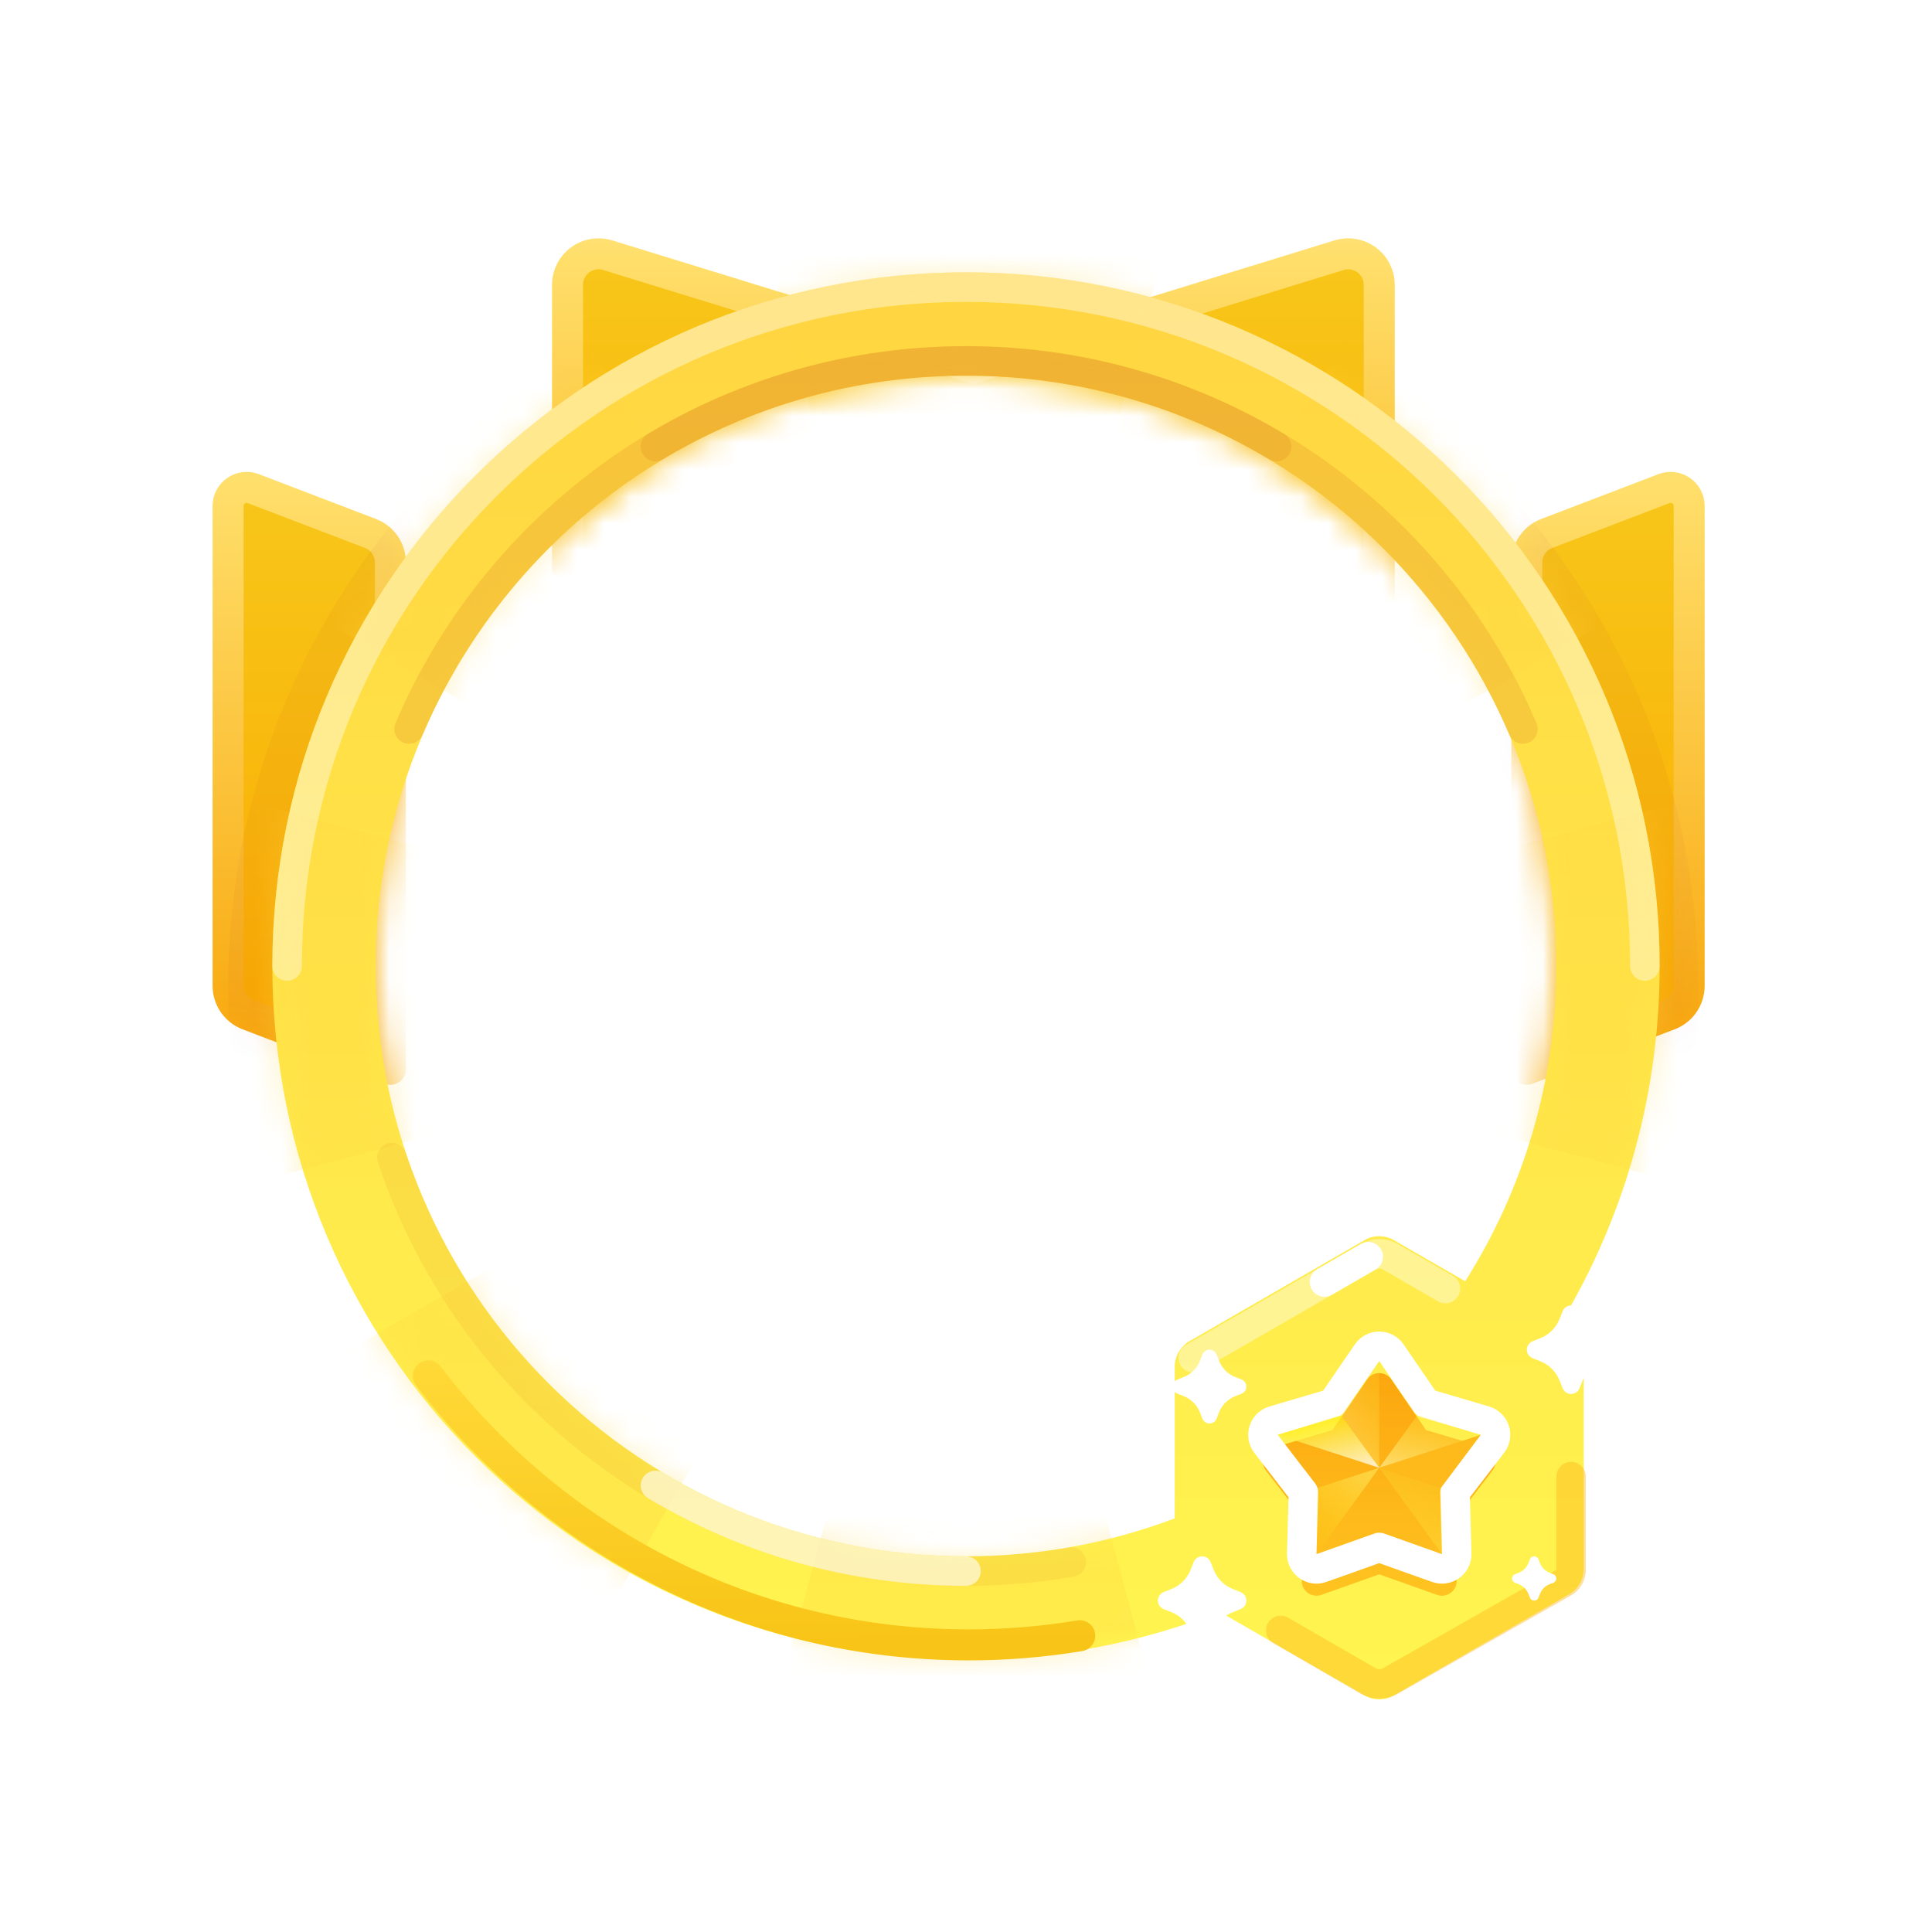 <svg width="72" height="72" viewBox="0 0 72 72" fill="none" xmlns="http://www.w3.org/2000/svg">
<mask id="mask0_3672_2195" style="mask-type:luminance" maskUnits="userSpaceOnUse" x="6" y="8" width="59" height="38">
<path fill-rule="evenodd" clip-rule="evenodd" d="M64.5 8.05H6.5V45.05H15.942C14.694 42.289 14 39.226 14 36C14 23.85 23.85 14 36 14C48.15 14 58 23.85 58 36C58 39.226 57.306 42.289 56.058 45.05H64.5V8.05Z" fill="white"/>
</mask>
<g mask="url(#mask0_3672_2195)">
<path fill-rule="evenodd" clip-rule="evenodd" d="M56.9 20.96C56.9 20.481 57.195 20.052 57.642 19.881L62.01 18.21C62.463 18.036 62.95 18.371 62.95 18.857V36.739C62.95 37.218 62.655 37.647 62.208 37.818L56.9 39.85V20.96Z" fill="url(#paint0_linear_3672_2195)" stroke="url(#paint1_linear_3672_2195)" stroke-width="1.155" stroke-linecap="round" stroke-linejoin="round"/>
<mask id="mask1_3672_2195" style="mask-type:luminance" maskUnits="userSpaceOnUse" x="56" y="17" width="8" height="24">
<path fill-rule="evenodd" clip-rule="evenodd" d="M56.9 20.96C56.9 20.481 57.195 20.052 57.642 19.881L62.01 18.21C62.463 18.036 62.95 18.371 62.95 18.857V36.739C62.95 37.218 62.655 37.647 62.208 37.818L56.9 39.85V20.96Z" fill="white" stroke="white" stroke-width="1.155" stroke-linecap="round" stroke-linejoin="round"/>
</mask>
<g mask="url(#mask1_3672_2195)">
<g opacity="0.2">
<circle cx="27.5" cy="27.5" r="27.5" transform="matrix(-1 0 0 1 63.293 9.292)" fill="#A4053A" fill-opacity="0.2" style="mix-blend-mode:multiply"/>
</g>
</g>
<path fill-rule="evenodd" clip-rule="evenodd" d="M14.55 20.96C14.55 20.481 14.255 20.052 13.808 19.881L9.441 18.21C8.987 18.036 8.5 18.371 8.5 18.857V36.739C8.5 37.218 8.795 37.647 9.242 37.818L14.55 39.85V20.96Z" fill="url(#paint2_linear_3672_2195)" stroke="url(#paint3_linear_3672_2195)" stroke-width="1.155" stroke-linecap="round" stroke-linejoin="round"/>
<mask id="mask2_3672_2195" style="mask-type:luminance" maskUnits="userSpaceOnUse" x="7" y="17" width="9" height="24">
<path fill-rule="evenodd" clip-rule="evenodd" d="M14.55 20.96C14.55 20.481 14.255 20.052 13.808 19.881L9.441 18.21C8.987 18.036 8.5 18.371 8.5 18.857V36.739C8.5 37.218 8.795 37.647 9.242 37.818L14.55 39.85V20.96Z" fill="white" stroke="white" stroke-width="1.155" stroke-linecap="round" stroke-linejoin="round"/>
</mask>
<g mask="url(#mask2_3672_2195)">
<g opacity="0.2">
<circle cx="36" cy="36.792" r="27.5" fill="#A4053A" fill-opacity="0.2" style="mix-blend-mode:multiply"/>
</g>
</g>
<path fill-rule="evenodd" clip-rule="evenodd" d="M51.4 10.614C51.4 9.837 50.648 9.282 49.905 9.51L36.275 13.709L22.645 9.51C21.902 9.282 21.15 9.837 21.15 10.614V27.695C21.15 28.333 21.667 28.85 22.305 28.85H50.245C50.883 28.85 51.4 28.333 51.4 27.695V10.614Z" fill="url(#paint4_linear_3672_2195)" stroke="url(#paint5_linear_3672_2195)" stroke-width="1.155" stroke-linecap="round" stroke-linejoin="round"/>
</g>
<path fill-rule="evenodd" clip-rule="evenodd" d="M36 61.85C39.337 61.85 42.525 61.218 45.453 60.067L50.85 63.182C51.19 63.379 51.61 63.379 51.95 63.182L58.471 59.417C58.811 59.221 59.021 58.858 59.021 58.465V50.935C59.021 50.542 58.811 50.179 58.471 49.982L57.94 49.676C60.418 45.709 61.85 41.022 61.85 36C61.85 21.723 50.276 10.15 36 10.15C21.723 10.15 10.15 21.723 10.15 36C10.15 50.276 21.723 61.85 36 61.85ZM43.779 56.585C41.36 57.499 38.739 58 36 58C23.85 58 14 48.15 14 36C14 23.85 23.85 14 36 14C48.15 14 58 23.85 58 36C58 40.32 56.755 44.35 54.603 47.749L51.95 46.218C51.61 46.021 51.19 46.021 50.85 46.218L44.329 49.982C43.989 50.179 43.779 50.542 43.779 50.935V56.585Z" fill="url(#paint6_linear_3672_2195)"/>
<mask id="mask3_3672_2195" style="mask-type:luminance" maskUnits="userSpaceOnUse" x="10" y="10" width="52" height="54">
<path fill-rule="evenodd" clip-rule="evenodd" d="M36 61.85C39.337 61.85 42.525 61.218 45.453 60.067L50.85 63.182C51.19 63.379 51.61 63.379 51.95 63.182L58.471 59.417C58.811 59.221 59.021 58.858 59.021 58.465V50.935C59.021 50.542 58.811 50.179 58.471 49.982L57.94 49.676C60.418 45.709 61.85 41.022 61.85 36C61.85 21.723 50.276 10.15 36 10.15C21.723 10.15 10.15 21.723 10.15 36C10.15 50.276 21.723 61.85 36 61.85ZM43.779 56.585C41.36 57.499 38.739 58 36 58C23.85 58 14 48.15 14 36C14 23.85 23.85 14 36 14C48.15 14 58 23.85 58 36C58 40.32 56.755 44.35 54.603 47.749L51.95 46.218C51.61 46.021 51.19 46.021 50.85 46.218L44.329 49.982C43.989 50.179 43.779 50.542 43.779 50.935V56.585Z" fill="white"/>
</mask>
<g mask="url(#mask3_3672_2195)">
<g style="mix-blend-mode:multiply" opacity="0.3">
<path fill-rule="evenodd" clip-rule="evenodd" d="M44 7L36 37L36 37L9.13 21.444L20.444 10.13L36 37L28 7H44ZM36 37L20.444 63.87L9.13 52.556L36 37ZM36 37L51.556 10.13L62.87 21.444L36 37ZM36 37L66 29V45L36 37ZM36 37L44 67H28L36 37ZM36 37L6 45L6 29L36 37Z" fill="#FFD640"/>
</g>
</g>
<path opacity="0.2" d="M14.604 43.14C17.591 52.095 26.042 58.55 36 58.55C37.339 58.55 38.65 58.433 39.924 58.21" stroke="#EDAA2F" stroke-width="1.1" stroke-linecap="round" stroke-linejoin="round"/>
<path opacity="0.6" d="M24.428 55.358C27.811 57.385 31.77 58.55 36 58.55" stroke="white" stroke-width="1.1" stroke-linecap="round" stroke-linejoin="round"/>
<path opacity="0.2" d="M15.246 27.167C18.682 19.103 26.681 13.45 36 13.45C45.319 13.45 53.318 19.103 56.754 27.167" stroke="#DA731B" stroke-width="1.1" stroke-linecap="round" stroke-linejoin="round"/>
<path opacity="0.2" d="M24.428 16.642C27.811 14.615 31.77 13.45 36 13.45C40.23 13.45 44.189 14.615 47.572 16.642" stroke="#DA731B" stroke-width="1.1" stroke-linecap="round" stroke-linejoin="round"/>
<path d="M15.963 51.275C20.607 57.372 27.898 61.3 36.095 61.3C37.506 61.3 38.891 61.184 40.239 60.96" stroke="url(#paint7_linear_3672_2195)" stroke-width="1.155" stroke-linecap="round" stroke-linejoin="round"/>
<path opacity="0.4" d="M61.3 36C61.3 22.027 49.973 10.7 36 10.7C22.027 10.7 10.7 22.027 10.7 36" stroke="white" stroke-width="1.1" stroke-linecap="round" stroke-linejoin="round"/>
<path opacity="0.4" d="M53.867 48.02C53.183 47.625 51.816 46.836 51.816 46.836C51.561 46.688 51.246 46.688 50.991 46.836C50.224 47.278 49.681 47.592 49.361 47.777C48.695 48.161 48.152 48.475 47.731 48.718C47.006 49.136 45.919 49.764 44.47 50.6" stroke="white" stroke-width="1.1" stroke-linecap="round"/>
<path opacity="0.4" d="M58.55 55.03V58.505C58.55 58.703 58.444 58.885 58.271 58.983L51.816 62.645C51.561 62.792 51.246 62.792 50.991 62.645C50.224 62.202 49.681 61.888 49.361 61.704C48.695 61.319 48.151 61.005 47.73 60.762" stroke="#FDB115" stroke-width="1.1" stroke-linecap="round" stroke-linejoin="round"/>
<path d="M50.991 46.835C50.224 47.278 49.681 47.592 49.361 47.777" stroke="white" stroke-width="1.1" stroke-linecap="round"/>
<g filter="url(#filter0_d_3672_2195)">
<path fill-rule="evenodd" clip-rule="evenodd" d="M44.117 52.032L43.879 51.938C43.734 51.881 43.662 51.716 43.719 51.571C43.748 51.498 43.806 51.44 43.879 51.411L44.117 51.317C44.392 51.209 44.609 50.992 44.717 50.717L44.811 50.479C44.868 50.334 45.033 50.262 45.179 50.32C45.252 50.348 45.309 50.406 45.338 50.479L45.432 50.717C45.54 50.992 45.758 51.209 46.032 51.317L46.27 51.411C46.416 51.469 46.487 51.633 46.43 51.779C46.401 51.852 46.343 51.91 46.27 51.938L46.032 52.032C45.758 52.141 45.54 52.358 45.432 52.632L45.338 52.87C45.281 53.016 45.116 53.087 44.971 53.03C44.898 53.001 44.84 52.943 44.811 52.87L44.717 52.632C44.609 52.358 44.392 52.141 44.117 52.032Z" fill="white"/>
</g>
<g filter="url(#filter1_d_3672_2195)">
<path fill-rule="evenodd" clip-rule="evenodd" d="M51.4 57.67L49.246 58.436C48.882 58.565 48.502 58.289 48.512 57.902L48.575 55.618L47.181 53.806C46.946 53.5 47.091 53.053 47.462 52.944L49.654 52.297L50.946 50.412C51.164 50.093 51.635 50.093 51.853 50.412L53.145 52.297L55.338 52.944C55.708 53.053 55.854 53.5 55.618 53.806L54.224 55.618L54.287 57.902C54.298 58.289 53.917 58.565 53.553 58.436L51.4 57.67Z" fill="black" fill-opacity="0.01"/>
</g>
<g filter="url(#filter2_i_3672_2195)">
<path fill-rule="evenodd" clip-rule="evenodd" d="M51.4 57.67L49.246 58.436C48.882 58.565 48.502 58.289 48.512 57.902L48.575 55.618L47.181 53.806C46.946 53.5 47.091 53.053 47.462 52.944L49.654 52.297L50.946 50.412C51.164 50.093 51.635 50.093 51.853 50.412L53.145 52.297L55.338 52.944C55.708 53.053 55.854 53.5 55.618 53.806L54.224 55.618L54.287 57.902C54.298 58.289 53.917 58.565 53.553 58.436L51.4 57.67Z" fill="url(#paint8_linear_3672_2195)"/>
</g>
<path fill-rule="evenodd" clip-rule="evenodd" d="M51.4 57.67L49.246 58.436C48.882 58.565 48.502 58.289 48.512 57.902L48.575 55.618L47.181 53.806C46.946 53.5 47.091 53.053 47.462 52.944L49.654 52.297L50.946 50.412C51.164 50.093 51.635 50.093 51.853 50.412L53.145 52.297L55.338 52.944C55.708 53.053 55.854 53.5 55.618 53.806L54.224 55.618L54.287 57.902C54.298 58.289 53.917 58.565 53.553 58.436L51.4 57.67Z" stroke="white" stroke-width="1.1" stroke-linecap="round" stroke-linejoin="round"/>
<path opacity="0.4" d="M51.4 54.7V50.723L49.978 52.741L51.4 54.7Z" fill="url(#paint9_linear_3672_2195)"/>
<path opacity="0.8" d="M51.4 54.7L49.978 52.741L47.617 53.471L51.4 54.7Z" fill="url(#paint10_linear_3672_2195)"/>
<path opacity="0.5" d="M51.4 54.7L49.098 55.449L49.062 57.918L51.4 54.7Z" fill="url(#paint11_linear_3672_2195)"/>
<path opacity="0.4" d="M53.738 57.918L53.701 55.449L51.4 54.7L53.738 57.918Z" fill="url(#paint12_linear_3672_2195)"/>
<path d="M53.701 55.449L55.182 53.471L51.4 54.7L53.701 55.449Z" fill="#FEBA1B"/>
<path opacity="0.6" d="M55.182 53.471L52.821 52.741L51.4 54.7L55.182 53.471Z" fill="url(#paint13_linear_3672_2195)"/>
<g filter="url(#filter3_d_3672_2195)">
<path fill-rule="evenodd" clip-rule="evenodd" d="M57.401 50.729L57.115 50.616C56.941 50.547 56.855 50.35 56.924 50.175C56.958 50.087 57.028 50.018 57.115 49.984L57.401 49.871C57.73 49.741 57.991 49.48 58.121 49.151L58.234 48.865C58.303 48.691 58.5 48.605 58.675 48.674C58.762 48.708 58.832 48.778 58.866 48.865L58.979 49.151C59.109 49.48 59.37 49.741 59.699 49.871L59.984 49.984C60.159 50.053 60.245 50.25 60.176 50.425C60.142 50.512 60.072 50.582 59.984 50.616L59.699 50.729C59.37 50.859 59.109 51.12 58.979 51.449L58.866 51.734C58.797 51.909 58.6 51.995 58.425 51.926C58.337 51.892 58.268 51.822 58.234 51.734L58.121 51.449C57.991 51.12 57.73 50.859 57.401 50.729Z" fill="white"/>
</g>
<g filter="url(#filter4_d_3672_2195)">
<path fill-rule="evenodd" clip-rule="evenodd" d="M43.651 60.079L43.365 59.966C43.191 59.897 43.105 59.7 43.174 59.525C43.208 59.438 43.278 59.368 43.365 59.334L43.651 59.221C43.98 59.091 44.241 58.83 44.371 58.501L44.484 58.215C44.553 58.041 44.75 57.955 44.925 58.024C45.012 58.058 45.082 58.128 45.116 58.215L45.229 58.501C45.359 58.83 45.62 59.091 45.949 59.221L46.234 59.334C46.409 59.403 46.495 59.6 46.426 59.775C46.392 59.862 46.322 59.932 46.234 59.966L45.949 60.079C45.62 60.209 45.359 60.47 45.229 60.799L45.116 61.085C45.047 61.259 44.85 61.345 44.675 61.276C44.587 61.242 44.518 61.172 44.484 61.085L44.371 60.799C44.241 60.47 43.98 60.209 43.651 60.079Z" fill="white"/>
</g>
<g filter="url(#filter5_d_3672_2195)">
<path fill-rule="evenodd" clip-rule="evenodd" d="M56.6 59.039L56.457 58.983C56.37 58.949 56.327 58.85 56.361 58.763C56.379 58.719 56.413 58.684 56.457 58.667L56.6 58.611C56.765 58.546 56.895 58.415 56.96 58.251L57.017 58.108C57.051 58.02 57.15 57.977 57.237 58.012C57.281 58.029 57.316 58.064 57.333 58.108L57.389 58.251C57.454 58.415 57.584 58.546 57.749 58.611L57.892 58.667C57.979 58.701 58.022 58.8 57.988 58.887C57.97 58.931 57.936 58.966 57.892 58.983L57.749 59.039C57.584 59.104 57.454 59.235 57.389 59.4L57.333 59.542C57.298 59.63 57.2 59.672 57.112 59.638C57.068 59.621 57.034 59.586 57.017 59.542L56.96 59.4C56.895 59.235 56.765 59.104 56.6 59.039Z" fill="white"/>
</g>
<defs>
<filter id="filter0_d_3672_2195" x="42.7" y="49.3" width="4.75" height="4.75" filterUnits="userSpaceOnUse" color-interpolation-filters="sRGB">
<feFlood flood-opacity="0" result="BackgroundImageFix"/>
<feColorMatrix in="SourceAlpha" type="matrix" values="0 0 0 0 0 0 0 0 0 0 0 0 0 0 0 0 0 0 127 0" result="hardAlpha"/>
<feOffset/>
<feGaussianBlur stdDeviation="0.5"/>
<feColorMatrix type="matrix" values="0 0 0 0 1 0 0 0 0 0.949 0 0 0 0 0.306 0 0 0 1 0"/>
<feBlend mode="normal" in2="BackgroundImageFix" result="effect1_dropShadow_3672_2195"/>
<feBlend mode="normal" in="SourceGraphic" in2="effect1_dropShadow_3672_2195" result="shape"/>
</filter>
<filter id="filter1_d_3672_2195" x="46.067" y="50.173" width="10.665" height="10.295" filterUnits="userSpaceOnUse" color-interpolation-filters="sRGB">
<feFlood flood-opacity="0" result="BackgroundImageFix"/>
<feColorMatrix in="SourceAlpha" type="matrix" values="0 0 0 0 0 0 0 0 0 0 0 0 0 0 0 0 0 0 127 0" result="hardAlpha"/>
<feOffset dy="1"/>
<feGaussianBlur stdDeviation="0.5"/>
<feColorMatrix type="matrix" values="0 0 0 0 0.996 0 0 0 0 0.733 0 0 0 0 0.106 0 0 0 1 0"/>
<feBlend mode="normal" in2="BackgroundImageFix" result="effect1_dropShadow_3672_2195"/>
<feBlend mode="normal" in="SourceGraphic" in2="effect1_dropShadow_3672_2195" result="shape"/>
</filter>
<filter id="filter2_i_3672_2195" x="46.517" y="49.623" width="9.766" height="10.396" filterUnits="userSpaceOnUse" color-interpolation-filters="sRGB">
<feFlood flood-opacity="0" result="BackgroundImageFix"/>
<feBlend mode="normal" in="SourceGraphic" in2="BackgroundImageFix" result="shape"/>
<feColorMatrix in="SourceAlpha" type="matrix" values="0 0 0 0 0 0 0 0 0 0 0 0 0 0 0 0 0 0 127 0" result="hardAlpha"/>
<feOffset dy="1"/>
<feGaussianBlur stdDeviation="0.5"/>
<feComposite in2="hardAlpha" operator="arithmetic" k2="-1" k3="1"/>
<feColorMatrix type="matrix" values="0 0 0 0 0.928 0 0 0 0 0.569 0 0 0 0 0 0 0 0 1 0"/>
<feBlend mode="normal" in2="shape" result="effect1_innerShadow_3672_2195"/>
</filter>
<filter id="filter3_d_3672_2195" x="55.9" y="47.65" width="5.3" height="5.3" filterUnits="userSpaceOnUse" color-interpolation-filters="sRGB">
<feFlood flood-opacity="0" result="BackgroundImageFix"/>
<feColorMatrix in="SourceAlpha" type="matrix" values="0 0 0 0 0 0 0 0 0 0 0 0 0 0 0 0 0 0 127 0" result="hardAlpha"/>
<feOffset/>
<feGaussianBlur stdDeviation="0.5"/>
<feColorMatrix type="matrix" values="0 0 0 0 1 0 0 0 0 0.949 0 0 0 0 0.306 0 0 0 1 0"/>
<feBlend mode="normal" in2="BackgroundImageFix" result="effect1_dropShadow_3672_2195"/>
<feBlend mode="normal" in="SourceGraphic" in2="effect1_dropShadow_3672_2195" result="shape"/>
</filter>
<filter id="filter4_d_3672_2195" x="42.15" y="57" width="5.3" height="5.3" filterUnits="userSpaceOnUse" color-interpolation-filters="sRGB">
<feFlood flood-opacity="0" result="BackgroundImageFix"/>
<feColorMatrix in="SourceAlpha" type="matrix" values="0 0 0 0 0 0 0 0 0 0 0 0 0 0 0 0 0 0 127 0" result="hardAlpha"/>
<feOffset/>
<feGaussianBlur stdDeviation="0.5"/>
<feColorMatrix type="matrix" values="0 0 0 0 1 0 0 0 0 0.949 0 0 0 0 0.306 0 0 0 1 0"/>
<feBlend mode="normal" in2="BackgroundImageFix" result="effect1_dropShadow_3672_2195"/>
<feBlend mode="normal" in="SourceGraphic" in2="effect1_dropShadow_3672_2195" result="shape"/>
</filter>
<filter id="filter5_d_3672_2195" x="55.35" y="57" width="3.65" height="3.65" filterUnits="userSpaceOnUse" color-interpolation-filters="sRGB">
<feFlood flood-opacity="0" result="BackgroundImageFix"/>
<feColorMatrix in="SourceAlpha" type="matrix" values="0 0 0 0 0 0 0 0 0 0 0 0 0 0 0 0 0 0 127 0" result="hardAlpha"/>
<feOffset/>
<feGaussianBlur stdDeviation="0.5"/>
<feColorMatrix type="matrix" values="0 0 0 0 1 0 0 0 0 0.949 0 0 0 0 0.306 0 0 0 1 0"/>
<feBlend mode="normal" in2="BackgroundImageFix" result="effect1_dropShadow_3672_2195"/>
<feBlend mode="normal" in="SourceGraphic" in2="effect1_dropShadow_3672_2195" result="shape"/>
</filter>
<linearGradient id="paint0_linear_3672_2195" x1="62.95" y1="17.85" x2="62.95" y2="39.85" gradientUnits="userSpaceOnUse">
<stop stop-color="#F7C71A"/>
<stop offset="1" stop-color="#FBAA00"/>
</linearGradient>
<linearGradient id="paint1_linear_3672_2195" x1="62.95" y1="17.85" x2="62.95" y2="39.85" gradientUnits="userSpaceOnUse">
<stop stop-color="#FFDF6B"/>
<stop offset="1" stop-color="#F8A60A"/>
</linearGradient>
<linearGradient id="paint2_linear_3672_2195" x1="8.5" y1="17.85" x2="8.5" y2="39.85" gradientUnits="userSpaceOnUse">
<stop stop-color="#F7C71A"/>
<stop offset="1" stop-color="#FBAA00"/>
</linearGradient>
<linearGradient id="paint3_linear_3672_2195" x1="8.5" y1="17.85" x2="8.5" y2="39.85" gradientUnits="userSpaceOnUse">
<stop stop-color="#FFDF6B"/>
<stop offset="1" stop-color="#F8A60A"/>
</linearGradient>
<linearGradient id="paint4_linear_3672_2195" x1="21.15" y1="9.462" x2="21.15" y2="28.85" gradientUnits="userSpaceOnUse">
<stop stop-color="#F7C71A"/>
<stop offset="1" stop-color="#FBAA00"/>
</linearGradient>
<linearGradient id="paint5_linear_3672_2195" x1="21.15" y1="9.462" x2="21.15" y2="28.85" gradientUnits="userSpaceOnUse">
<stop stop-color="#FFDF6B"/>
<stop offset="1" stop-color="#F8A60A"/>
</linearGradient>
<linearGradient id="paint6_linear_3672_2195" x1="10.15" y1="10.15" x2="10.15" y2="63.33" gradientUnits="userSpaceOnUse">
<stop stop-color="#FFD541"/>
<stop offset="1" stop-color="#FFF550"/>
</linearGradient>
<linearGradient id="paint7_linear_3672_2195" x1="41.648" y1="61.157" x2="41.529" y2="50.535" gradientUnits="userSpaceOnUse">
<stop stop-color="#F8C417"/>
<stop offset="1" stop-color="#FFD937"/>
</linearGradient>
<linearGradient id="paint8_linear_3672_2195" x1="46.45" y1="49.75" x2="46.45" y2="59.65" gradientUnits="userSpaceOnUse">
<stop stop-color="#FCA50E"/>
<stop offset="1" stop-color="#FFC823"/>
</linearGradient>
<linearGradient id="paint9_linear_3672_2195" x1="49.978" y1="49.728" x2="47.627" y2="51.409" gradientUnits="userSpaceOnUse">
<stop stop-color="#FFEC36" stop-opacity="0.468"/>
<stop offset="1" stop-color="#FFF7AB"/>
</linearGradient>
<linearGradient id="paint10_linear_3672_2195" x1="47.641" y1="53.225" x2="48.228" y2="55.49" gradientUnits="userSpaceOnUse">
<stop stop-color="#FFED08" stop-opacity="0.8"/>
<stop offset="1" stop-color="white"/>
</linearGradient>
<linearGradient id="paint11_linear_3672_2195" x1="50.231" y1="58.722" x2="52.109" y2="55.993" gradientUnits="userSpaceOnUse">
<stop stop-color="#FFED08" stop-opacity="0.01"/>
<stop offset="1" stop-color="#FFEF63"/>
</linearGradient>
<linearGradient id="paint12_linear_3672_2195" x1="51.4" y1="53.896" x2="49.522" y2="56.625" gradientUnits="userSpaceOnUse">
<stop stop-color="#FFEC36" stop-opacity="0.468"/>
<stop offset="1" stop-color="#FFE94A"/>
</linearGradient>
<linearGradient id="paint13_linear_3672_2195" x1="51.4" y1="52.252" x2="50.806" y2="54.546" gradientUnits="userSpaceOnUse">
<stop stop-color="#FFEC36" stop-opacity="0.468"/>
<stop offset="1" stop-color="#FFF7AB"/>
</linearGradient>
</defs>
</svg>
